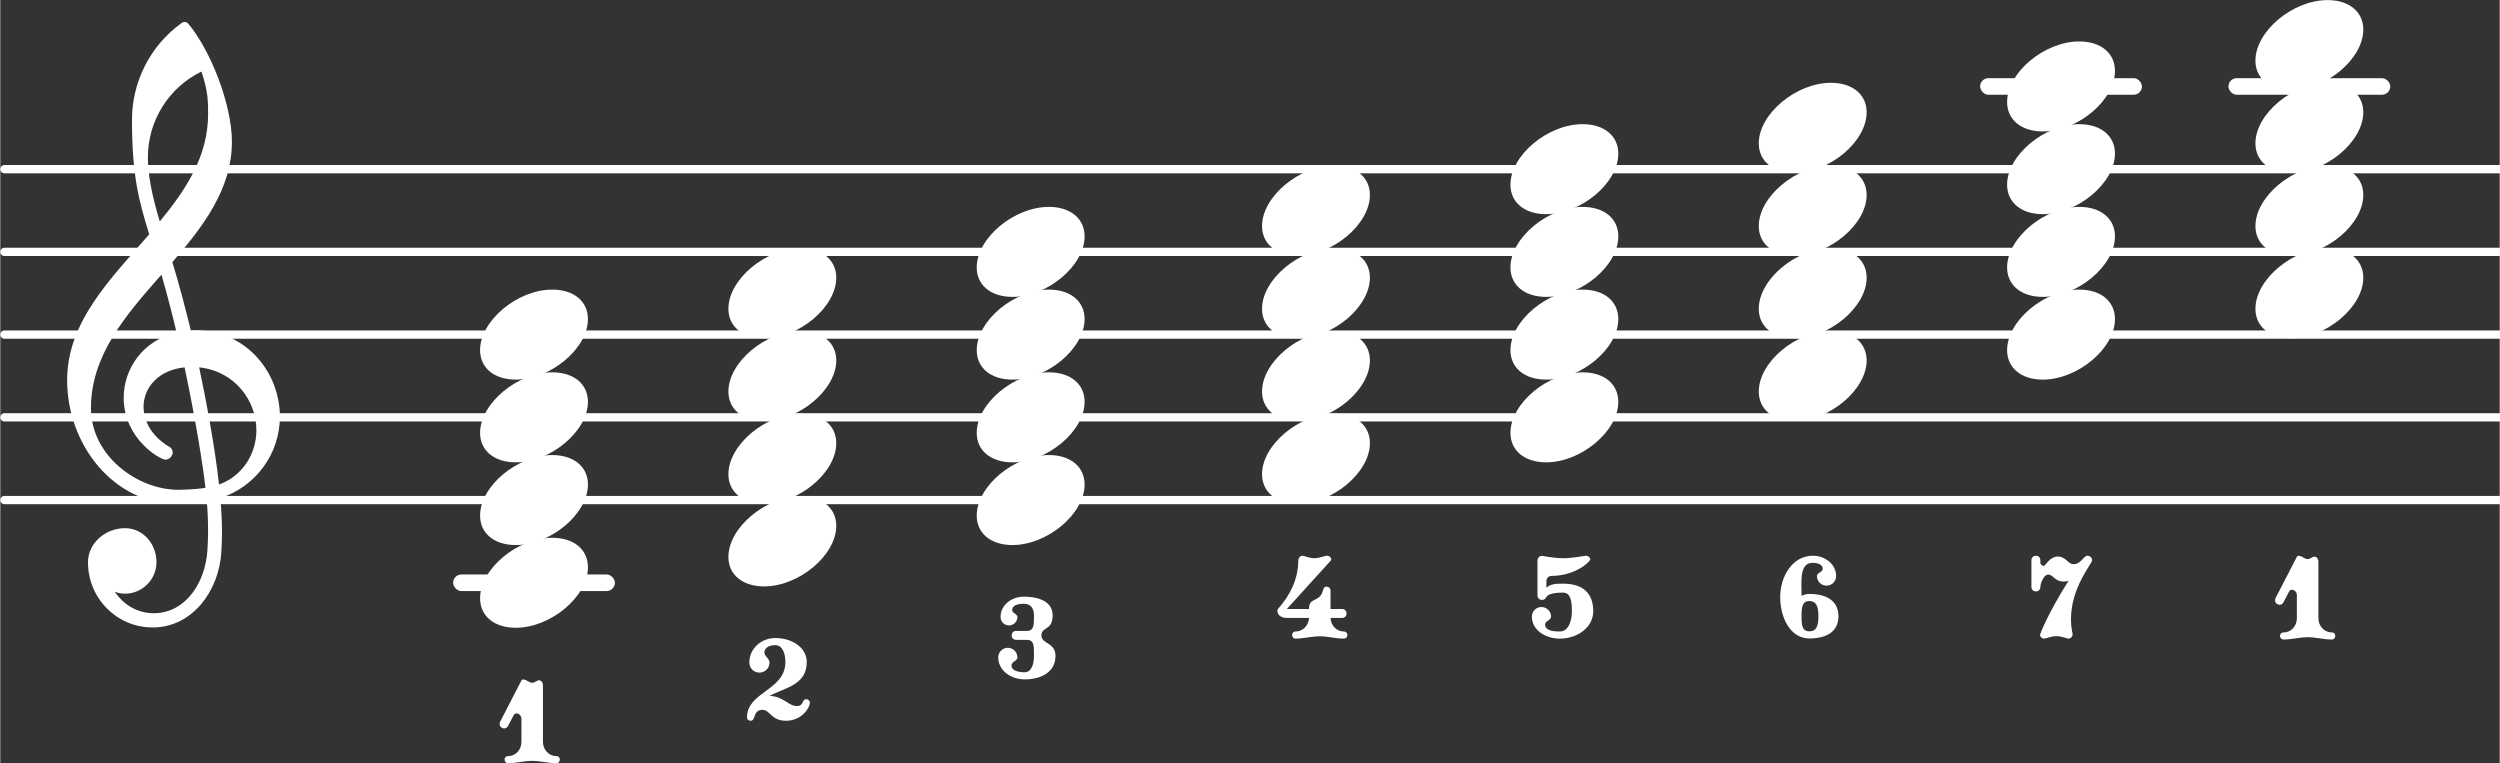 <svg xmlns="http://www.w3.org/2000/svg" xmlns:xlink="http://www.w3.org/1999/xlink" version="1.2" width="53.10mm" height="16.21mm" viewBox="8.536 -0 30.215 9.226">
<rect x="8.536" y="-0" width="30.215" height="9.226" fill="#333333" stroke="none"/>
<style type="text/css">
<![CDATA[
tspan { white-space: pre; }
]]>
</style>
<g color="rgb(100%, 100%, 100%)">
<g transform="translate(8.536, 6.045)">
<line stroke-linejoin="round" stroke-linecap="round" stroke-width="0.1" stroke="currentColor" x1="0.05" y1="0" x2="30.215" y2="0"/>
</g>
<g transform="translate(8.536, 5.045)">
<line stroke-linejoin="round" stroke-linecap="round" stroke-width="0.1" stroke="currentColor" x1="0.05" y1="0" x2="30.215" y2="0"/>
</g>
<g transform="translate(8.536, 4.045)">
<line stroke-linejoin="round" stroke-linecap="round" stroke-width="0.1" stroke="currentColor" x1="0.05" y1="0" x2="30.215" y2="0"/>
</g>
<g transform="translate(8.536, 3.045)">
<line stroke-linejoin="round" stroke-linecap="round" stroke-width="0.1" stroke="currentColor" x1="0.05" y1="0" x2="30.215" y2="0"/>
</g>
<g transform="translate(8.536, 2.045)">
<line stroke-linejoin="round" stroke-linecap="round" stroke-width="0.1" stroke="currentColor" x1="0.05" y1="0" x2="30.215" y2="0"/>
</g>
</g>
<g color="rgb(100%, 100%, 100%)">
<g transform="translate(0, 1.045)">
<rect x="35.472" y="-0.1" width="1.956" height="0.2" ry="0.1" fill="currentColor"/>
</g>
<g transform="translate(0, 1.045)">
<rect x="32.47" y="-0.1" width="1.956" height="0.2" ry="0.1" fill="currentColor"/>
</g>
<g transform="translate(0, 7.045)">
<rect x="14.01" y="-0.1" width="1.956" height="0.2" ry="0.1" fill="currentColor"/>
</g>
</g>
<g color="rgb(100%, 100%, 100%)">
<a style="color:inherit;" xlink:href="textedit:///home/julian/julianjarjour.github.io/_lilypond/diatonicchords.ly:17:63:64">
<g transform="translate(29.794, 4.545)">
<path transform="scale(0.004, -0.004)" d="M218 136c66 0 108 -36 108 -89c0 -89 -113 -183 -218 -183c-66 0 -108 36 -108 89c0 89 113 183 218 183z" fill="currentColor"/>
</g>
</a>
</g>
<g color="rgb(100%, 100%, 100%)">
<a style="color:inherit;" xlink:href="textedit:///home/julian/julianjarjour.github.io/_lilypond/diatonicchords.ly:17:65:66">
<g transform="translate(29.794, 3.545)">
<path transform="scale(0.004, -0.004)" d="M218 136c66 0 108 -36 108 -89c0 -89 -113 -183 -218 -183c-66 0 -108 36 -108 89c0 89 113 183 218 183z" fill="currentColor"/>
</g>
</a>
</g>
<g color="rgb(100%, 100%, 100%)">
<a style="color:inherit;" xlink:href="textedit:///home/julian/julianjarjour.github.io/_lilypond/diatonicchords.ly:17:67:68">
<g transform="translate(29.794, 2.545)">
<path transform="scale(0.004, -0.004)" d="M218 136c66 0 108 -36 108 -89c0 -89 -113 -183 -218 -183c-66 0 -108 36 -108 89c0 89 113 183 218 183z" fill="currentColor"/>
</g>
</a>
</g>
<g color="rgb(100%, 100%, 100%)">
<a style="color:inherit;" xlink:href="textedit:///home/julian/julianjarjour.github.io/_lilypond/diatonicchords.ly:17:69:70">
<g transform="translate(29.794, 1.545)">
<path transform="scale(0.004, -0.004)" d="M218 136c66 0 108 -36 108 -89c0 -89 -113 -183 -218 -183c-66 0 -108 36 -108 89c0 89 113 183 218 183z" fill="currentColor"/>
</g>
</a>
</g>
<g color="rgb(100%, 100%, 100%)">
<a style="color:inherit;" xlink:href="textedit:///home/julian/julianjarjour.github.io/_lilypond/diatonicchords.ly:17:70:71">
<g transform="translate(30.053, 7.718)">
<path transform="scale(0.002, -0.002)" d="M176 226c-44 0 -47 -40 -47 -92s3 -91 47 -91c46 0 55 38 55 91s-9 92 -55 92zM129 257c14 8 30 12 47 12c103 0 176 -41 176 -135s-73 -134 -176 -134c-114 0 -176 124 -176 250c0 129 77 250 197 250c75 0 141 -52 141 -123c0 -32 -26 -58 -58 -58s-58 26 -58 58
c0 21 35 23 35 44c0 26 -31 36 -60 36c-61 0 -69 -60 -69 -129c0 -23 1 -48 1 -71z" fill="currentColor"/>
</g>
</a>
</g>
<g color="rgb(100%, 100%, 100%)">
<a style="color:inherit;" xlink:href="textedit:///home/julian/julianjarjour.github.io/_lilypond/diatonicchords.ly:17:55:56">
<g transform="translate(26.792, 3.045)">
<path transform="scale(0.004, -0.004)" d="M218 136c66 0 108 -36 108 -89c0 -89 -113 -183 -218 -183c-66 0 -108 36 -108 89c0 89 113 183 218 183z" fill="currentColor"/>
</g>
</a>
</g>
<g color="rgb(100%, 100%, 100%)">
<a style="color:inherit;" xlink:href="textedit:///home/julian/julianjarjour.github.io/_lilypond/diatonicchords.ly:17:58:59">
<g transform="translate(27.051, 7.72)">
<path transform="scale(0.002, -0.002)" d="M60 500c8 0 69 -14 131 -14c54 0 133 15 134 15c17 0 28 -12 28 -22c0 -13 -89 -100 -235 -100c-17 0 -30 -14 -30 -31v-41c25 25 62 25 97 25h5c115 0 181 -55 181 -166c0 -99 -96 -166 -202 -166c-88 0 -169 52 -169 133c0 32 26 58 58 58s58 -26 58 -58
c0 -22 -36 -26 -36 -48c0 -36 47 -42 89 -42c52 0 73 63 73 123c0 53 -6 112 -52 112c-133 0 -87 -44 -129 -44c-14 0 -27 10 -27 27v209c0 17 11 30 26 30z" fill="currentColor"/>
</g>
</a>
</g>
<g color="rgb(100%, 100%, 100%)">
<a style="color:inherit;" xlink:href="textedit:///home/julian/julianjarjour.github.io/_lilypond/diatonicchords.ly:17:57:58">
<g transform="translate(26.792, 2.045)">
<path transform="scale(0.004, -0.004)" d="M218 136c66 0 108 -36 108 -89c0 -89 -113 -183 -218 -183c-66 0 -108 36 -108 89c0 89 113 183 218 183z" fill="currentColor"/>
</g>
</a>
</g>
<g color="rgb(100%, 100%, 100%)">
<a style="color:inherit;" xlink:href="textedit:///home/julian/julianjarjour.github.io/_lilypond/diatonicchords.ly:17:94:95">
<g transform="translate(36.041, 7.731)">
<path transform="scale(0.002, -0.002)" d="M194 486c16 0 29 15 41 15c13 0 24 -13 24 -31v-341c0 -47 35 -86 81 -86c14 0 21 -10 21 -21s-7 -22 -21 -22c-49 0 -97 14 -146 14s-96 -14 -145 -14c-14 0 -22 11 -22 22s8 21 22 21c46 0 80 39 80 86v137c0 23 -16 35 -30 35c-7 0 -13 -4 -17 -11l-34 -65
c-5 -10 -14 -15 -23 -15c-14 0 -28 12 -28 27c0 4 1 8 3 13l129 250c2 4 7 6 11 6c18 0 37 -20 54 -20z" fill="currentColor"/>
</g>
</a>
</g>
<g color="rgb(100%, 100%, 100%)">
<a style="color:inherit;" xlink:href="textedit:///home/julian/julianjarjour.github.io/_lilypond/diatonicchords.ly:17:75:76">
<g transform="translate(32.796, 4.045)">
<path transform="scale(0.004, -0.004)" d="M218 136c66 0 108 -36 108 -89c0 -89 -113 -183 -218 -183c-66 0 -108 36 -108 89c0 89 113 183 218 183z" fill="currentColor"/>
</g>
</a>
</g>
<g color="rgb(100%, 100%, 100%)">
<a style="color:inherit;" xlink:href="textedit:///home/julian/julianjarjour.github.io/_lilypond/diatonicchords.ly:17:93:94">
<g transform="translate(35.798, 0.545)">
<path transform="scale(0.004, -0.004)" d="M218 136c66 0 108 -36 108 -89c0 -89 -113 -183 -218 -183c-66 0 -108 36 -108 89c0 89 113 183 218 183z" fill="currentColor"/>
</g>
</a>
</g>
<g color="rgb(100%, 100%, 100%)">
<a style="color:inherit;" xlink:href="textedit:///home/julian/julianjarjour.github.io/_lilypond/diatonicchords.ly:17:91:92">
<g transform="translate(35.798, 1.545)">
<path transform="scale(0.004, -0.004)" d="M218 136c66 0 108 -36 108 -89c0 -89 -113 -183 -218 -183c-66 0 -108 36 -108 89c0 89 113 183 218 183z" fill="currentColor"/>
</g>
</a>
</g>
<g color="rgb(100%, 100%, 100%)">
<a style="color:inherit;" xlink:href="textedit:///home/julian/julianjarjour.github.io/_lilypond/diatonicchords.ly:17:89:90">
<g transform="translate(35.798, 2.545)">
<path transform="scale(0.004, -0.004)" d="M218 136c66 0 108 -36 108 -89c0 -89 -113 -183 -218 -183c-66 0 -108 36 -108 89c0 89 113 183 218 183z" fill="currentColor"/>
</g>
</a>
</g>
<g color="rgb(100%, 100%, 100%)">
<a style="color:inherit;" xlink:href="textedit:///home/julian/julianjarjour.github.io/_lilypond/diatonicchords.ly:17:87:88">
<g transform="translate(35.798, 3.545)">
<path transform="scale(0.004, -0.004)" d="M218 136c66 0 108 -36 108 -89c0 -89 -113 -183 -218 -183c-66 0 -108 36 -108 89c0 89 113 183 218 183z" fill="currentColor"/>
</g>
</a>
</g>
<g color="rgb(100%, 100%, 100%)">
<a style="color:inherit;" xlink:href="textedit:///home/julian/julianjarjour.github.io/_lilypond/diatonicchords.ly:17:82:83">
<g transform="translate(33.09, 7.718)">
<path transform="scale(0.002, -0.002)" d="M367 473c0 -21 -128 -163 -128 -357c0 -53 10 -84 10 -91c0 -14 -12 -26 -25 -26c-11 0 -42 15 -73 15c-32 0 -62 -15 -74 -15c-14 0 -25 11 -25 23c0 4 47 128 172 326c-10 -3 -20 -4 -29 -4c-56 0 -62 42 -94 42c-26 0 -47 -53 -47 -75c0 -18 -14 -27 -27 -27
s-27 9 -27 27v162c0 18 14 27 27 27s27 -9 27 -27v-16c0 -10 13 -19 21 -19c9 0 35 57 85 57c49 0 60 -46 94 -46c47 0 60 51 85 51c14 0 28 -12 28 -27z" fill="currentColor"/>
</g>
</a>
</g>
<g color="rgb(100%, 100%, 100%)">
<a style="color:inherit;" xlink:href="textedit:///home/julian/julianjarjour.github.io/_lilypond/diatonicchords.ly:17:81:82">
<g transform="translate(32.796, 1.045)">
<path transform="scale(0.004, -0.004)" d="M218 136c66 0 108 -36 108 -89c0 -89 -113 -183 -218 -183c-66 0 -108 36 -108 89c0 89 113 183 218 183z" fill="currentColor"/>
</g>
</a>
</g>
<g color="rgb(100%, 100%, 100%)">
<a style="color:inherit;" xlink:href="textedit:///home/julian/julianjarjour.github.io/_lilypond/diatonicchords.ly:17:79:80">
<g transform="translate(32.796, 2.045)">
<path transform="scale(0.004, -0.004)" d="M218 136c66 0 108 -36 108 -89c0 -89 -113 -183 -218 -183c-66 0 -108 36 -108 89c0 89 113 183 218 183z" fill="currentColor"/>
</g>
</a>
</g>
<g color="rgb(100%, 100%, 100%)">
<a style="color:inherit;" xlink:href="textedit:///home/julian/julianjarjour.github.io/_lilypond/diatonicchords.ly:17:77:78">
<g transform="translate(32.796, 3.045)">
<path transform="scale(0.004, -0.004)" d="M218 136c66 0 108 -36 108 -89c0 -89 -113 -183 -218 -183c-66 0 -108 36 -108 89c0 89 113 183 218 183z" fill="currentColor"/>
</g>
</a>
</g>
<g color="rgb(100%, 100%, 100%)">
<a style="color:inherit;" xlink:href="textedit:///home/julian/julianjarjour.github.io/_lilypond/diatonicchords.ly:17:10:11">
<g transform="translate(14.578, 9.226)">
<path transform="scale(0.002, -0.002)" d="M194 486c16 0 29 15 41 15c13 0 24 -13 24 -31v-341c0 -47 35 -86 81 -86c14 0 21 -10 21 -21s-7 -22 -21 -22c-49 0 -97 14 -146 14s-96 -14 -145 -14c-14 0 -22 11 -22 22s8 21 22 21c46 0 80 39 80 86v137c0 23 -16 35 -30 35c-7 0 -13 -4 -17 -11l-34 -65
c-5 -10 -14 -15 -23 -15c-14 0 -28 12 -28 27c0 4 1 8 3 13l129 250c2 4 7 6 11 6c18 0 37 -20 54 -20z" fill="currentColor"/>
</g>
</a>
</g>
<g color="rgb(100%, 100%, 100%)">
<a style="color:inherit;" xlink:href="textedit:///home/julian/julianjarjour.github.io/_lilypond/diatonicchords.ly:17:53:54">
<g transform="translate(26.792, 4.045)">
<path transform="scale(0.004, -0.004)" d="M218 136c66 0 108 -36 108 -89c0 -89 -113 -183 -218 -183c-66 0 -108 36 -108 89c0 89 113 183 218 183z" fill="currentColor"/>
</g>
</a>
</g>
<g color="rgb(100%, 100%, 100%)">
<a style="color:inherit;" xlink:href="textedit:///home/julian/julianjarjour.github.io/_lilypond/diatonicchords.ly:17:21:22">
<g transform="translate(17.338, 3.545)">
<path transform="scale(0.004, -0.004)" d="M218 136c66 0 108 -36 108 -89c0 -89 -113 -183 -218 -183c-66 0 -108 36 -108 89c0 89 113 183 218 183z" fill="currentColor"/>
</g>
</a>
</g>
<g color="rgb(100%, 100%, 100%)">
<a style="color:inherit;" xlink:href="textedit:///home/julian/julianjarjour.github.io/_lilypond/diatonicchords.ly:17:19:20">
<g transform="translate(17.338, 4.545)">
<path transform="scale(0.004, -0.004)" d="M218 136c66 0 108 -36 108 -89c0 -89 -113 -183 -218 -183c-66 0 -108 36 -108 89c0 89 113 183 218 183z" fill="currentColor"/>
</g>
</a>
</g>
<g color="rgb(100%, 100%, 100%)">
<a style="color:inherit;" xlink:href="textedit:///home/julian/julianjarjour.github.io/_lilypond/diatonicchords.ly:17:17:18">
<g transform="translate(17.338, 5.545)">
<path transform="scale(0.004, -0.004)" d="M218 136c66 0 108 -36 108 -89c0 -89 -113 -183 -218 -183c-66 0 -108 36 -108 89c0 89 113 183 218 183z" fill="currentColor"/>
</g>
</a>
</g>
<g color="rgb(100%, 100%, 100%)">
<a style="color:inherit;" xlink:href="textedit:///home/julian/julianjarjour.github.io/_lilypond/diatonicchords.ly:17:15:16">
<g transform="translate(17.338, 6.545)">
<path transform="scale(0.004, -0.004)" d="M218 136c66 0 108 -36 108 -89c0 -89 -113 -183 -218 -183c-66 0 -108 36 -108 89c0 89 113 183 218 183z" fill="currentColor"/>
</g>
</a>
</g>
<g color="rgb(100%, 100%, 100%)">
<g transform="translate(9.336, 5.045)">
<path transform="scale(0.004, -0.004)" d="M266 -635h-6c-108 0 -195 88 -195 197c0 58 53 103 112 103c54 0 95 -47 95 -103c0 -52 -43 -95 -95 -95c-11 0 -21 2 -31 6c26 -39 68 -65 117 -65h4zM461 -203c68 24 113 90 113 164c0 90 -66 179 -173 190c19 -89 48 -242 60 -354zM74 28c0 -145 141 -247 264 -247
c1 0 47 0 82 6c-7 64 -29 203 -63 364c-79 -8 -124 -61 -124 -119c0 -44 25 -91 81 -123c5 -5 7 -10 7 -15c0 -11 -10 -22 -22 -22c-15 0 -126 62 -126 187c0 88 58 174 160 197c-14 58 -29 117 -46 175c-107 -121 -213 -243 -213 -403zM250 553c-29 96 -52 170 -52 346
c0 115 55 224 149 292c6 5 14 5 20 0c68 -80 133 -245 133 -358c0 -143 -86 -255 -180 -364c21 -68 39 -138 56 -207c2 0 7 1 13 1c155 0 256 -128 256 -261c0 -113 -74 -212 -180 -246c3 -35 5 -70 5 -105c0 -19 -1 -39 -2 -58c-7 -119 -88 -225 -202 -228l1 43
c93 2 153 92 159 191c1 18 2 37 2 55c0 31 -1 61 -4 92c-5 -1 -44 -8 -89 -8c-193 0 -333 180 -333 374c0 177 131 306 248 441zM428 916c0 34 1 66 -20 129c-99 -48 -162 -149 -162 -259c0 -52 12 -115 36 -194c80 97 146 198 146 324z" fill="currentColor"/>
</g>
</g>
<g color="rgb(100%, 100%, 100%)">
<a style="color:inherit;" xlink:href="textedit:///home/julian/julianjarjour.github.io/_lilypond/diatonicchords.ly:17:9:10">
<g transform="translate(14.336, 4.045)">
<path transform="scale(0.004, -0.004)" d="M218 136c66 0 108 -36 108 -89c0 -89 -113 -183 -218 -183c-66 0 -108 36 -108 89c0 89 113 183 218 183z" fill="currentColor"/>
</g>
</a>
</g>
<g color="rgb(100%, 100%, 100%)">
<a style="color:inherit;" xlink:href="textedit:///home/julian/julianjarjour.github.io/_lilypond/diatonicchords.ly:17:7:8">
<g transform="translate(14.336, 5.045)">
<path transform="scale(0.004, -0.004)" d="M218 136c66 0 108 -36 108 -89c0 -89 -113 -183 -218 -183c-66 0 -108 36 -108 89c0 89 113 183 218 183z" fill="currentColor"/>
</g>
</a>
</g>
<g color="rgb(100%, 100%, 100%)">
<a style="color:inherit;" xlink:href="textedit:///home/julian/julianjarjour.github.io/_lilypond/diatonicchords.ly:17:5:6">
<g transform="translate(14.336, 6.045)">
<path transform="scale(0.004, -0.004)" d="M218 136c66 0 108 -36 108 -89c0 -89 -113 -183 -218 -183c-66 0 -108 36 -108 89c0 89 113 183 218 183z" fill="currentColor"/>
</g>
</a>
</g>
<g color="rgb(100%, 100%, 100%)">
<a style="color:inherit;" xlink:href="textedit:///home/julian/julianjarjour.github.io/_lilypond/diatonicchords.ly:17:3:4">
<g transform="translate(14.336, 7.045)">
<path transform="scale(0.004, -0.004)" d="M218 136c66 0 108 -36 108 -89c0 -89 -113 -183 -218 -183c-66 0 -108 36 -108 89c0 89 113 183 218 183z" fill="currentColor"/>
</g>
</a>
</g>
<g color="rgb(100%, 100%, 100%)">
<a style="color:inherit;" xlink:href="textedit:///home/julian/julianjarjour.github.io/_lilypond/diatonicchords.ly:17:51:52">
<g transform="translate(26.792, 5.045)">
<path transform="scale(0.004, -0.004)" d="M218 136c66 0 108 -36 108 -89c0 -89 -113 -183 -218 -183c-66 0 -108 36 -108 89c0 89 113 183 218 183z" fill="currentColor"/>
</g>
</a>
</g>
<g color="rgb(100%, 100%, 100%)">
<a style="color:inherit;" xlink:href="textedit:///home/julian/julianjarjour.github.io/_lilypond/diatonicchords.ly:17:46:47">
<g transform="translate(23.981, 7.72)">
<path transform="scale(0.002, -0.002)" d="M148 501c10 0 41 -15 72 -15c32 0 63 15 76 15c15 0 26 -11 26 -21c0 -4 -1 -7 -4 -10l-264 -291h134v4c0 60 50 41 75 85c7 11 8 24 14 36c3 7 10 10 17 10c11 0 24 -8 24 -25v-110h70c18 0 27 -14 27 -27s-9 -27 -27 -27h-70c2 -45 36 -82 80 -82c14 0 22 -10 22 -21
s-8 -22 -22 -22c-49 0 -96 14 -145 14s-97 -14 -146 -14c-14 0 -21 11 -21 22s7 21 21 21c44 0 79 37 81 82h-134c-43 0 -57 25 -57 42c0 5 1 10 3 12c73 81 123 182 123 291c0 17 11 31 25 31z" fill="currentColor"/>
</g>
</a>
</g>
<g color="rgb(100%, 100%, 100%)">
<a style="color:inherit;" xlink:href="textedit:///home/julian/julianjarjour.github.io/_lilypond/diatonicchords.ly:17:45:46">
<g transform="translate(23.789, 2.545)">
<path transform="scale(0.004, -0.004)" d="M218 136c66 0 108 -36 108 -89c0 -89 -113 -183 -218 -183c-66 0 -108 36 -108 89c0 89 113 183 218 183z" fill="currentColor"/>
</g>
</a>
</g>
<g color="rgb(100%, 100%, 100%)">
<a style="color:inherit;" xlink:href="textedit:///home/julian/julianjarjour.github.io/_lilypond/diatonicchords.ly:17:43:44">
<g transform="translate(23.789, 3.545)">
<path transform="scale(0.004, -0.004)" d="M218 136c66 0 108 -36 108 -89c0 -89 -113 -183 -218 -183c-66 0 -108 36 -108 89c0 89 113 183 218 183z" fill="currentColor"/>
</g>
</a>
</g>
<g color="rgb(100%, 100%, 100%)">
<a style="color:inherit;" xlink:href="textedit:///home/julian/julianjarjour.github.io/_lilypond/diatonicchords.ly:17:41:42">
<g transform="translate(23.789, 4.545)">
<path transform="scale(0.004, -0.004)" d="M218 136c66 0 108 -36 108 -89c0 -89 -113 -183 -218 -183c-66 0 -108 36 -108 89c0 89 113 183 218 183z" fill="currentColor"/>
</g>
</a>
</g>
<g color="rgb(100%, 100%, 100%)">
<a style="color:inherit;" xlink:href="textedit:///home/julian/julianjarjour.github.io/_lilypond/diatonicchords.ly:17:39:40">
<g transform="translate(23.789, 5.545)">
<path transform="scale(0.004, -0.004)" d="M218 136c66 0 108 -36 108 -89c0 -89 -113 -183 -218 -183c-66 0 -108 36 -108 89c0 89 113 183 218 183z" fill="currentColor"/>
</g>
</a>
</g>
<g color="rgb(100%, 100%, 100%)">
<a style="color:inherit;" xlink:href="textedit:///home/julian/julianjarjour.github.io/_lilypond/diatonicchords.ly:17:34:35">
<g transform="translate(20.6, 8.213)">
<path transform="scale(0.002, -0.002)" d="M261 266c0 -54 85 -40 85 -125c0 -94 -83 -141 -186 -141c-84 0 -160 54 -160 133c0 32 26 58 58 58s58 -26 58 -58c0 -22 -36 -26 -36 -48c0 -33 42 -42 80 -42c41 0 56 50 56 98v21c0 44 -2 77 -43 77h-65c-18 0 -27 14 -27 27s9 27 27 27h65c42 0 43 36 43 83v11
c0 43 -20 70 -61 70c-34 0 -71 -8 -71 -38c0 -19 32 -23 32 -42c0 -28 -23 -51 -51 -51s-51 23 -51 51c0 72 66 123 141 123c93 0 174 -31 174 -113c0 -94 -68 -67 -68 -121z" fill="currentColor"/>
</g>
</a>
</g>
<g color="rgb(100%, 100%, 100%)">
<a style="color:inherit;" xlink:href="textedit:///home/julian/julianjarjour.github.io/_lilypond/diatonicchords.ly:17:22:23">
<g transform="translate(17.563, 8.713)">
<path transform="scale(0.002, -0.002)" d="M94 66c-60 0 -39 -66 -72 -66c-11 0 -22 7 -22 21c0 154 232 162 232 334c0 50 -17 102 -61 102c-33 0 -66 -14 -66 -44c0 -24 31 -37 31 -61c0 -34 -27 -61 -61 -61s-61 27 -61 61c0 84 72 148 157 148c98 0 190 -55 190 -145c0 -140 -131 -154 -225 -205
c85 -2 113 -61 165 -61c45 0 28 41 57 41c11 0 22 -8 22 -21c0 -29 -48 -109 -144 -109c-92 0 -96 66 -142 66z" fill="currentColor"/>
</g>
</a>
</g>
<g color="rgb(100%, 100%, 100%)">
<a style="color:inherit;" xlink:href="textedit:///home/julian/julianjarjour.github.io/_lilypond/diatonicchords.ly:17:27:28">
<g transform="translate(20.34, 6.045)">
<path transform="scale(0.004, -0.004)" d="M218 136c66 0 108 -36 108 -89c0 -89 -113 -183 -218 -183c-66 0 -108 36 -108 89c0 89 113 183 218 183z" fill="currentColor"/>
</g>
</a>
</g>
<g color="rgb(100%, 100%, 100%)">
<a style="color:inherit;" xlink:href="textedit:///home/julian/julianjarjour.github.io/_lilypond/diatonicchords.ly:17:29:30">
<g transform="translate(20.34, 5.045)">
<path transform="scale(0.004, -0.004)" d="M218 136c66 0 108 -36 108 -89c0 -89 -113 -183 -218 -183c-66 0 -108 36 -108 89c0 89 113 183 218 183z" fill="currentColor"/>
</g>
</a>
</g>
<g color="rgb(100%, 100%, 100%)">
<a style="color:inherit;" xlink:href="textedit:///home/julian/julianjarjour.github.io/_lilypond/diatonicchords.ly:17:31:32">
<g transform="translate(20.34, 4.045)">
<path transform="scale(0.004, -0.004)" d="M218 136c66 0 108 -36 108 -89c0 -89 -113 -183 -218 -183c-66 0 -108 36 -108 89c0 89 113 183 218 183z" fill="currentColor"/>
</g>
</a>
</g>
<g color="rgb(100%, 100%, 100%)">
<a style="color:inherit;" xlink:href="textedit:///home/julian/julianjarjour.github.io/_lilypond/diatonicchords.ly:17:33:34">
<g transform="translate(20.34, 3.045)">
<path transform="scale(0.004, -0.004)" d="M218 136c66 0 108 -36 108 -89c0 -89 -113 -183 -218 -183c-66 0 -108 36 -108 89c0 89 113 183 218 183z" fill="currentColor"/>
</g>
</a>
</g>
</svg>

